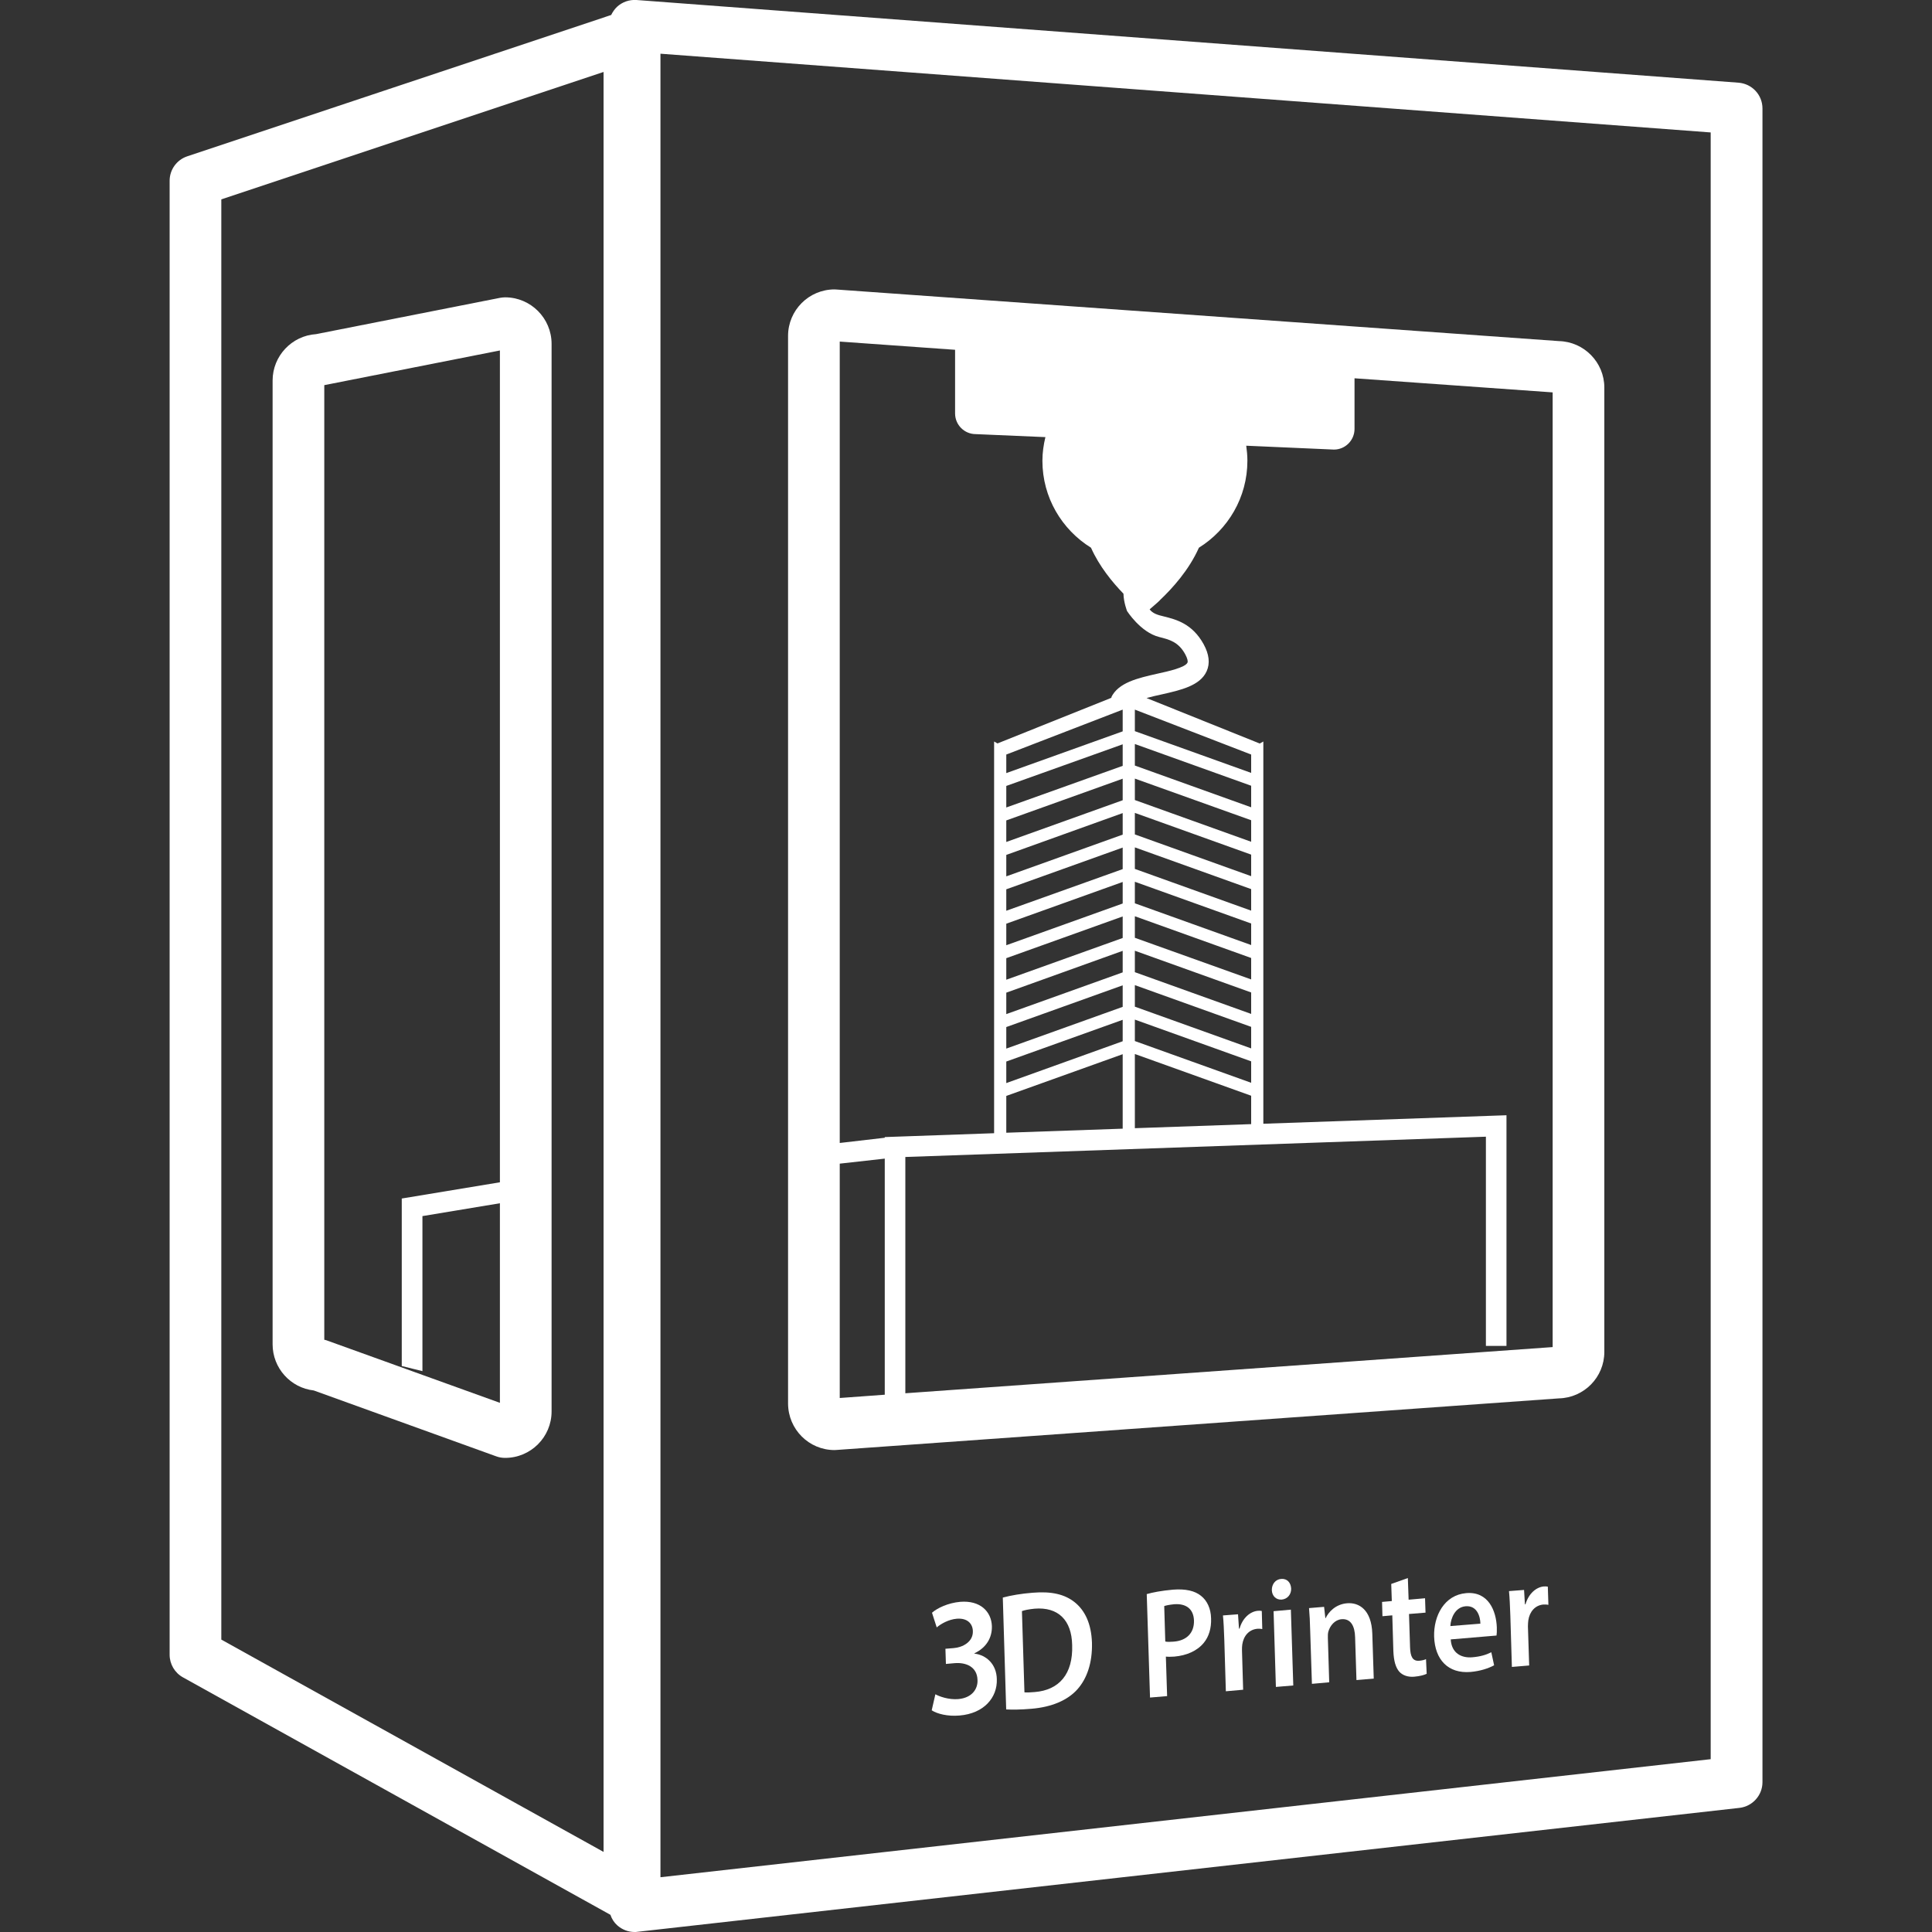 <svg width="20" height="20" viewBox="0 0 20 20" fill="none" xmlns="http://www.w3.org/2000/svg">
<rect x="0" y="0" width="20" height="20" fill="#333333" stroke="none"/>
<g clip-path="url(#clip0)">
<path d="M17.997 0.856L6.589 0C6.515 -0.005 6.442 0.02 6.387 0.071C6.362 0.095 6.342 0.124 6.327 0.155L1.939 1.618C1.83 1.654 1.756 1.756 1.756 1.871V17.13C1.756 17.227 1.809 17.317 1.894 17.364L6.319 19.822C6.333 19.864 6.357 19.902 6.391 19.932C6.441 19.976 6.504 20 6.569 20C6.579 20 6.589 20 6.599 19.998L18.008 18.715C18.142 18.699 18.245 18.585 18.245 18.449V1.123C18.245 0.982 18.137 0.867 17.997 0.856ZM6.248 19.171L2.291 16.973V2.064L6.248 0.745V19.171ZM17.709 18.211L6.837 19.433V0.556L17.709 1.371V18.211Z" fill="white"/>
<path d="M8.639 15.011C8.646 15.011 8.653 15.011 8.658 15.01L16.137 14.476C16.398 14.47 16.608 14.257 16.608 13.995V4.012C16.608 3.751 16.398 3.537 16.137 3.531L8.658 2.997C8.653 2.997 8.646 2.996 8.639 2.996C8.373 2.996 8.158 3.212 8.158 3.477V14.53C8.159 14.795 8.373 15.011 8.639 15.011ZM11.953 6.263C11.962 6.256 11.97 6.249 11.978 6.241C11.981 6.239 11.983 6.237 11.986 6.234C11.993 6.227 12.001 6.22 12.009 6.212C12.009 6.212 12.008 6.212 12.008 6.212C12.134 6.093 12.308 5.902 12.411 5.67C12.712 5.482 12.913 5.15 12.913 4.769C12.913 4.717 12.908 4.665 12.901 4.614L13.809 4.654C13.926 4.654 14.022 4.558 14.022 4.44V3.916L16.073 4.062V13.945L9.372 14.423V11.977L15.382 11.767V13.933H15.595V11.545L13.078 11.633V7.676L13.041 7.697L11.869 7.226C11.922 7.211 11.978 7.199 12.028 7.188C12.222 7.144 12.423 7.099 12.491 6.949C12.528 6.867 12.517 6.773 12.46 6.669C12.343 6.456 12.175 6.413 12.051 6.382C11.983 6.366 11.933 6.351 11.901 6.308C11.916 6.296 11.933 6.281 11.953 6.263ZM11.622 7.705V7.928L10.417 8.359V8.136L11.622 7.705ZM10.417 8.003V7.811L11.622 7.346V7.571L10.417 8.003ZM11.622 8.061V8.284L10.417 8.716V8.493L11.622 8.061ZM11.622 8.417V8.64L10.417 9.072V8.85L11.622 8.417ZM11.622 8.774V8.997L10.417 9.428V9.206L11.622 8.774ZM11.622 9.13V9.353L10.417 9.785V9.562L11.622 9.13ZM11.622 9.487V9.71L10.417 10.142V9.919L11.622 9.487ZM11.622 9.843V10.066L10.417 10.498V10.276L11.622 9.843ZM11.622 10.2V10.423L10.417 10.855V10.632L11.622 10.2ZM11.622 10.557V10.779L10.417 11.212V10.989L11.622 10.557ZM11.622 10.913V11.684L10.417 11.726V11.345L11.622 10.913ZM12.952 8.134V8.357L11.748 7.925V7.702L12.952 8.134ZM11.748 7.569V7.346L12.952 7.811V8.001L11.748 7.569ZM12.952 8.491V8.714L11.748 8.282V8.06L12.952 8.491ZM12.952 8.847V9.07L11.748 8.638V8.415L12.952 8.847ZM12.952 9.204V9.427L11.748 8.995V8.772L12.952 9.204ZM12.952 9.56V9.783L11.748 9.351V9.128L12.952 9.56ZM12.952 9.917V10.139L11.748 9.708V9.485L12.952 9.917ZM12.952 10.274V10.496L11.748 10.064V9.842L12.952 10.274ZM12.952 10.63V10.853L11.748 10.421V10.198L12.952 10.63ZM12.952 10.987V11.209L11.748 10.777V10.555L12.952 10.987ZM12.952 11.343V11.637L11.748 11.679V10.911L12.952 11.343ZM8.693 3.536L9.887 3.621V4.28C9.887 4.398 9.983 4.494 10.101 4.494L10.822 4.525C10.803 4.604 10.791 4.685 10.791 4.77C10.791 5.151 10.993 5.483 11.294 5.67C11.38 5.863 11.515 6.027 11.63 6.146C11.632 6.236 11.667 6.325 11.667 6.325C11.667 6.325 11.806 6.545 11.999 6.594C12.106 6.621 12.199 6.644 12.27 6.774C12.294 6.819 12.298 6.847 12.293 6.859C12.27 6.91 12.096 6.949 11.981 6.974C11.782 7.019 11.576 7.065 11.503 7.22L11.509 7.222L10.326 7.696L10.291 7.676V11.731L9.159 11.771V11.778L8.693 11.832L8.693 3.536ZM8.693 12.046L9.159 11.994V14.438L8.693 14.472V12.046Z" fill="white"/>
<path d="M3.248 14.394L5.137 15.076C5.167 15.087 5.198 15.092 5.229 15.092C5.494 15.092 5.71 14.877 5.71 14.611V3.56C5.71 3.294 5.494 3.078 5.229 3.078C5.212 3.078 5.194 3.08 5.177 3.083L3.272 3.459C3.021 3.475 2.822 3.685 2.822 3.939V13.916C2.822 14.163 3.008 14.367 3.248 14.394ZM3.357 3.987L5.175 3.628V12.239L4.159 12.407V14.141L4.373 14.194V12.589L5.175 12.456V14.522L3.394 13.88C3.382 13.875 3.37 13.871 3.357 13.869V3.987Z" fill="white"/>
<path d="M10.087 17.118V17.115C10.212 17.056 10.271 16.952 10.268 16.834C10.263 16.685 10.15 16.565 9.94 16.582C9.817 16.593 9.704 16.645 9.648 16.695L9.697 16.847C9.738 16.811 9.82 16.764 9.904 16.757C10.015 16.748 10.069 16.809 10.071 16.885C10.075 16.998 9.963 17.054 9.873 17.061L9.787 17.068L9.792 17.225L9.882 17.217C10.001 17.207 10.115 17.255 10.119 17.39C10.124 17.479 10.067 17.576 9.919 17.589C9.821 17.597 9.724 17.562 9.683 17.539L9.645 17.705C9.7 17.741 9.809 17.77 9.933 17.759C10.186 17.738 10.326 17.573 10.319 17.382C10.316 17.229 10.212 17.133 10.087 17.118Z" fill="white"/>
<path d="M10.689 16.488C10.574 16.497 10.466 16.515 10.381 16.538L10.416 17.696C10.48 17.699 10.565 17.699 10.678 17.689C10.884 17.672 11.05 17.603 11.153 17.488C11.251 17.378 11.309 17.216 11.304 17.006C11.297 16.805 11.23 16.671 11.126 16.587C11.024 16.505 10.887 16.471 10.689 16.488ZM10.711 17.516C10.673 17.519 10.631 17.522 10.605 17.519L10.579 16.678C10.606 16.668 10.65 16.659 10.71 16.653C10.953 16.633 11.094 16.77 11.099 17.03C11.109 17.33 10.964 17.496 10.711 17.516Z" fill="white"/>
<path d="M12.143 16.456C12.022 16.467 11.934 16.484 11.871 16.502L11.905 17.573L12.082 17.558L12.069 17.149C12.093 17.152 12.123 17.151 12.157 17.149C12.282 17.138 12.393 17.091 12.462 17.006C12.514 16.943 12.541 16.855 12.537 16.753C12.535 16.651 12.495 16.569 12.434 16.521C12.37 16.468 12.274 16.446 12.143 16.456ZM12.152 16.994C12.114 16.997 12.085 16.998 12.063 16.993L12.052 16.626C12.071 16.619 12.106 16.612 12.155 16.607C12.278 16.598 12.356 16.655 12.36 16.776C12.363 16.904 12.284 16.983 12.152 16.994Z" fill="white"/>
<path d="M13.02 16.675C12.945 16.682 12.864 16.745 12.832 16.859L12.826 16.86L12.816 16.711L12.66 16.723C12.667 16.794 12.67 16.87 12.674 16.976L12.69 17.508L12.869 17.492L12.857 17.086C12.856 17.063 12.858 17.043 12.86 17.024C12.873 16.934 12.93 16.869 13.016 16.861C13.037 16.86 13.054 16.861 13.067 16.864L13.062 16.677C13.048 16.674 13.038 16.673 13.02 16.675Z" fill="white"/>
<path d="M13.184 16.679L13.208 17.463L13.388 17.448L13.363 16.663L13.184 16.679Z" fill="white"/>
<path d="M13.268 16.559C13.33 16.553 13.368 16.503 13.366 16.444C13.362 16.383 13.325 16.34 13.263 16.345C13.203 16.349 13.165 16.4 13.166 16.461C13.168 16.52 13.209 16.563 13.268 16.559Z" fill="white"/>
<path d="M13.944 16.597C13.826 16.607 13.753 16.687 13.723 16.751L13.72 16.751L13.707 16.634L13.551 16.647C13.557 16.715 13.561 16.79 13.563 16.881L13.581 17.431L13.76 17.415L13.746 16.955C13.745 16.932 13.746 16.909 13.751 16.89C13.769 16.829 13.817 16.768 13.888 16.762C13.985 16.754 14.025 16.836 14.028 16.948L14.042 17.392L14.221 17.377L14.206 16.911C14.198 16.664 14.068 16.586 13.944 16.597Z" fill="white"/>
<path d="M14.693 17.192C14.624 17.198 14.6 17.15 14.597 17.054L14.586 16.708L14.757 16.694L14.752 16.545L14.582 16.56L14.574 16.336L14.402 16.397L14.408 16.574L14.307 16.583L14.311 16.731L14.413 16.722L14.424 17.091C14.428 17.194 14.448 17.263 14.486 17.306C14.52 17.343 14.576 17.363 14.641 17.357C14.697 17.352 14.744 17.34 14.769 17.327L14.762 17.175C14.747 17.183 14.723 17.189 14.693 17.192Z" fill="white"/>
<path d="M15.178 16.492C14.952 16.511 14.84 16.726 14.846 16.942C14.854 17.183 14.993 17.327 15.223 17.308C15.324 17.299 15.408 17.271 15.467 17.239L15.438 17.104C15.384 17.131 15.325 17.149 15.242 17.156C15.129 17.166 15.026 17.114 15.018 16.971L15.492 16.931C15.495 16.913 15.496 16.884 15.495 16.847C15.489 16.676 15.408 16.472 15.178 16.492ZM15.014 16.833C15.018 16.752 15.063 16.637 15.172 16.628C15.291 16.618 15.324 16.735 15.325 16.808L15.014 16.833Z" fill="white"/>
<path d="M15.98 16.423C15.905 16.43 15.825 16.494 15.792 16.607L15.786 16.608L15.777 16.459L15.621 16.471C15.628 16.542 15.631 16.618 15.635 16.725L15.651 17.256L15.83 17.241L15.817 16.836C15.817 16.813 15.819 16.792 15.821 16.774C15.834 16.684 15.891 16.618 15.976 16.61C15.999 16.609 16.015 16.61 16.029 16.613L16.023 16.425C16.008 16.422 15.998 16.422 15.98 16.423Z" fill="white"/>
</g>
<defs>
<clipPath id="clip0">
<rect width="20" height="20" fill="white"/>
</clipPath>
</defs>
</svg>
